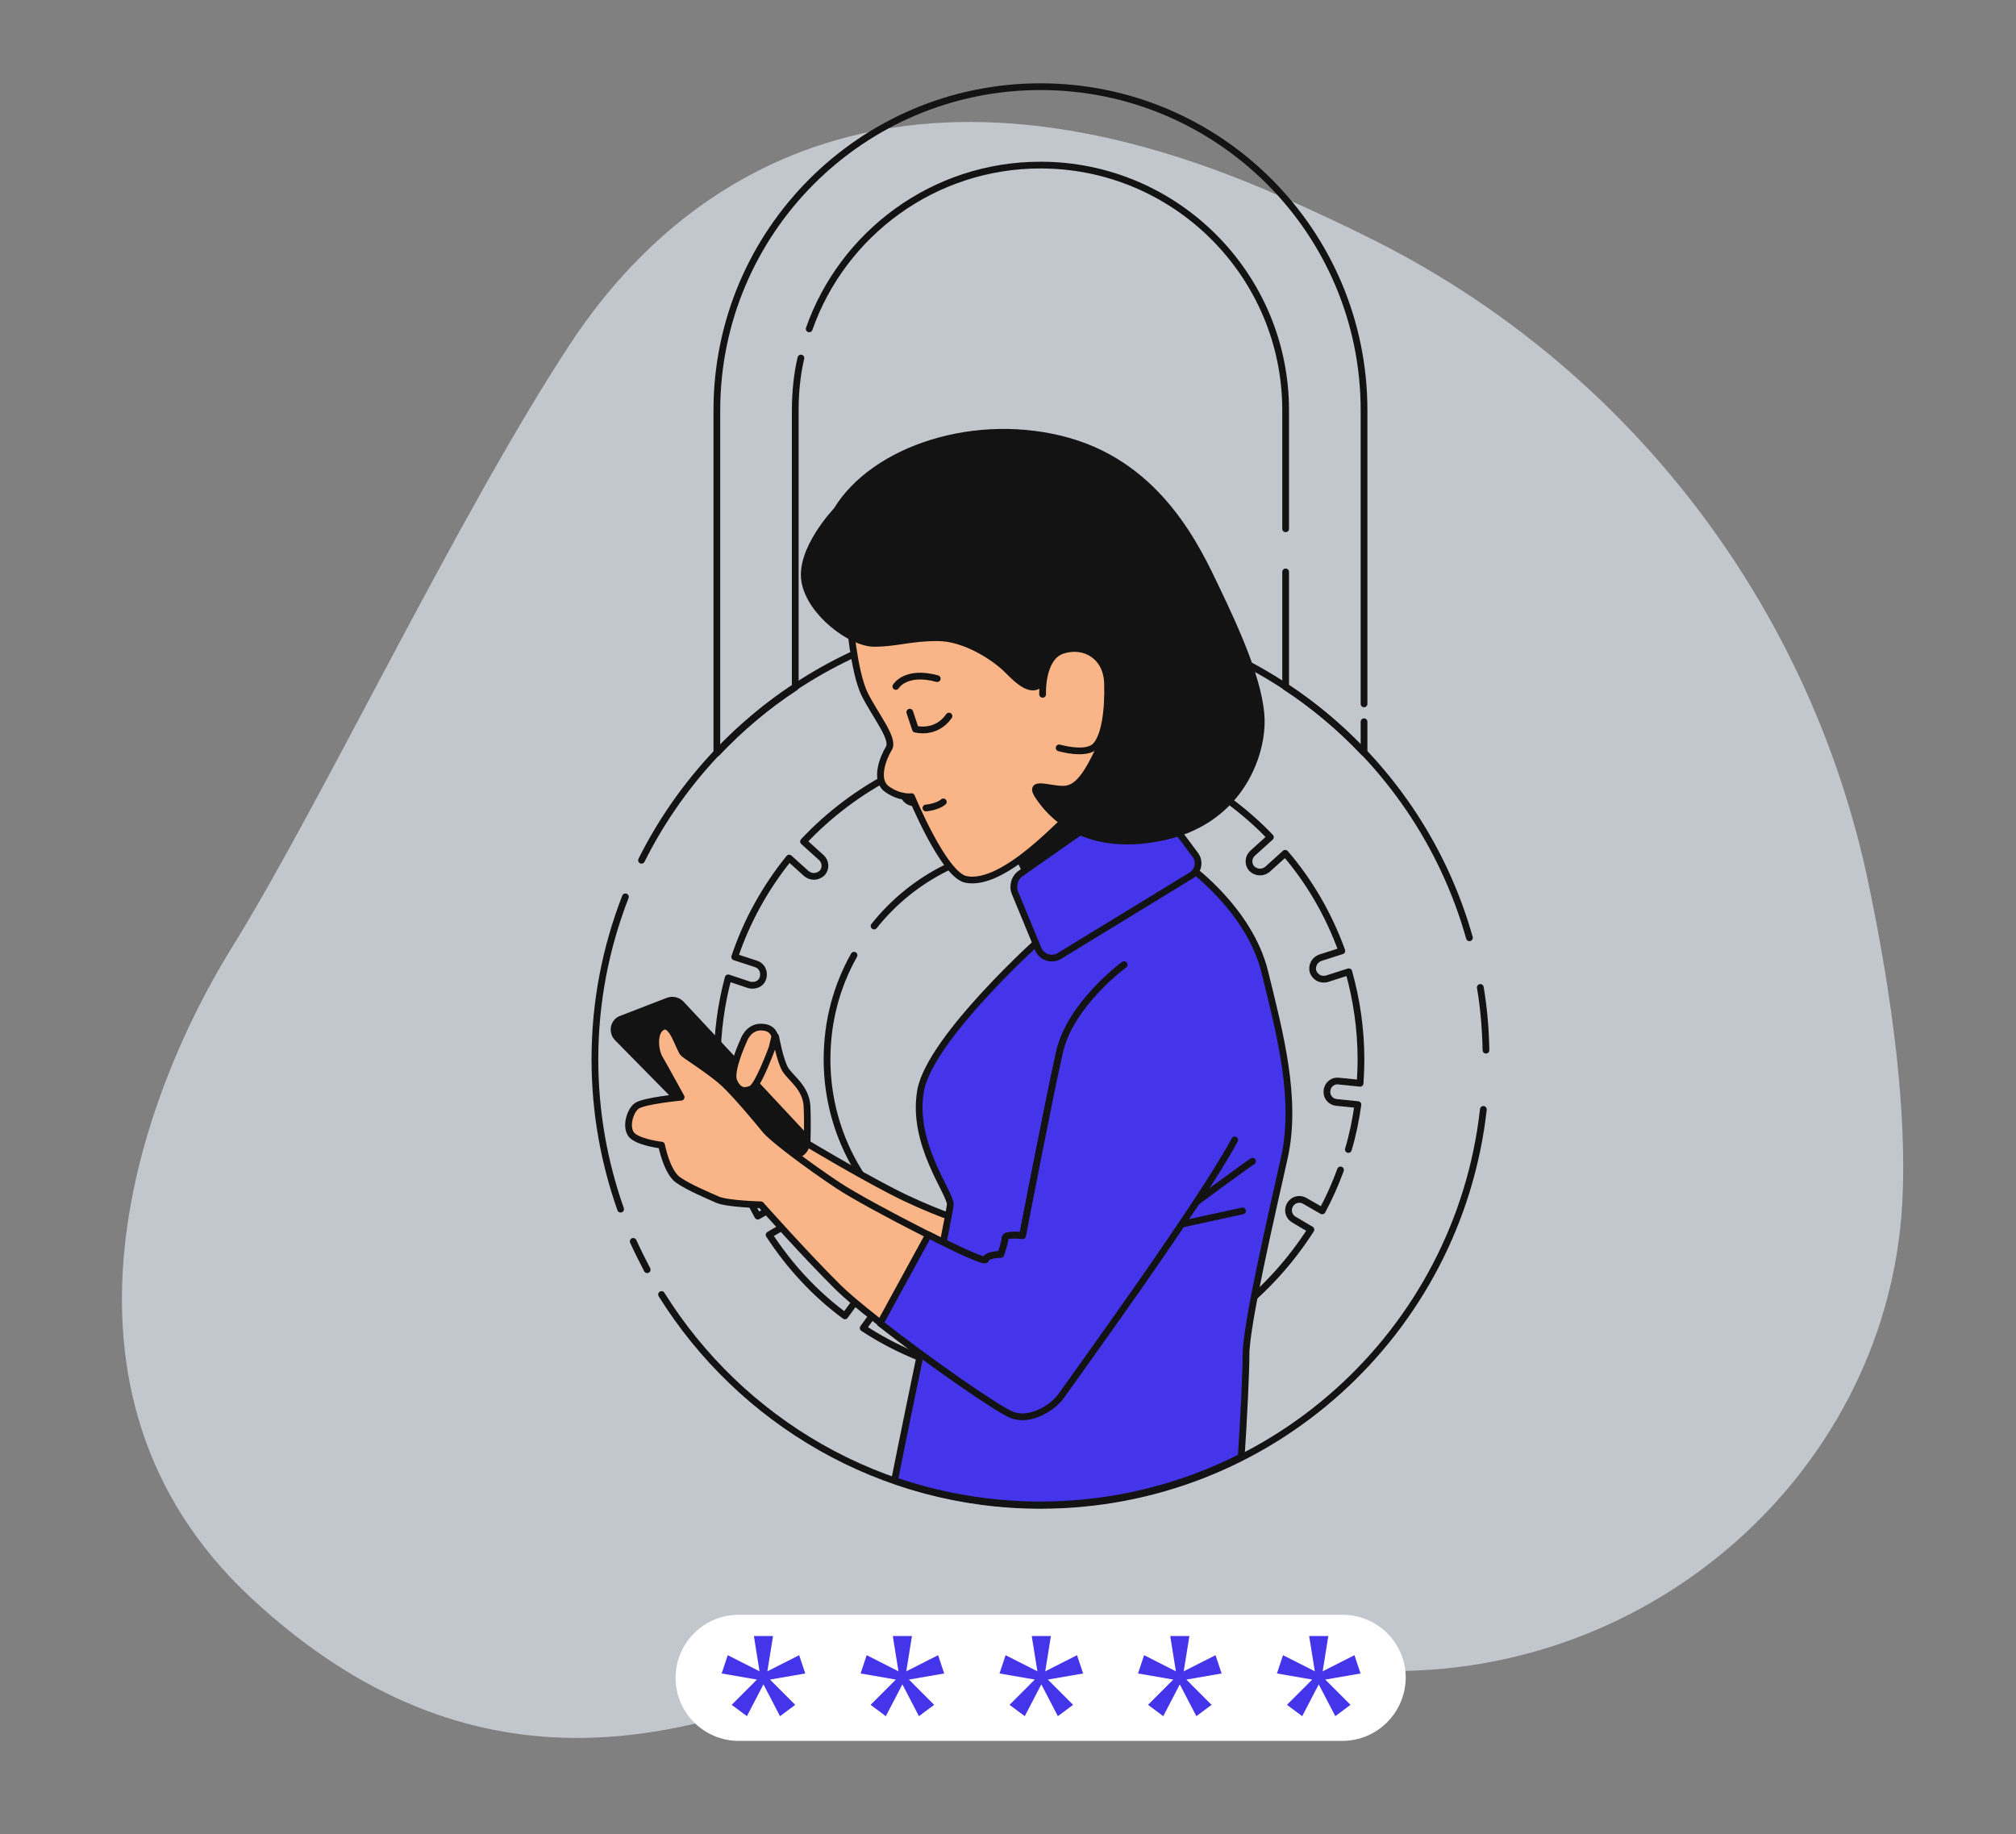 <svg width="299" height="272" viewBox="0 0 299 272" fill="none" xmlns="http://www.w3.org/2000/svg">
<rect x="0" y="0" width="299" height="272" fill="#808080" stroke="none"/>
<path opacity="0.7" d="M277.204 131.388C268.585 89.616 241.244 54.121 203.001 35.232C199.005 33.235 194.724 31.238 190.215 29.24C133.706 4.131 101.171 25.816 84.618 50.925C68.065 76.034 47.516 119.405 34.388 140.519C21.259 161.633 4.136 206.145 37.242 236.96C70.348 267.776 101.742 257.504 123.432 248.944C145.122 240.384 166.812 247.803 206.768 247.803C246.724 247.803 279.83 216.987 282.113 178.753C282.912 164.772 280.572 147.595 277.204 131.388Z" fill="#DFE5EE"/>
<path d="M217.936 139.068C210.121 111.293 184.607 90.947 154.312 90.947C128.411 90.947 105.997 105.868 95.145 127.571" stroke="#131313" stroke-miterlimit="10" stroke-linecap="round" stroke-linejoin="round"/>
<path d="M220.39 155.733C220.326 152.568 220.068 149.468 219.551 146.432" stroke="#131313" stroke-miterlimit="10" stroke-linecap="round" stroke-linejoin="round"/>
<path d="M98.117 191.97C109.808 210.702 130.607 223.233 154.312 223.233C188.353 223.233 216.322 197.525 220.003 164.518" stroke="#131313" stroke-miterlimit="10" stroke-linecap="round" stroke-linejoin="round"/>
<path d="M93.918 184.089C94.564 185.51 95.274 186.931 95.985 188.288" stroke="#131313" stroke-miterlimit="10" stroke-linecap="round" stroke-linejoin="round"/>
<path d="M92.755 132.997C89.849 140.489 88.234 148.563 88.234 157.09C88.234 164.905 89.59 172.334 92.045 179.31" stroke="#131313" stroke-miterlimit="10" stroke-linecap="round" stroke-linejoin="round"/>
<path d="M199.979 170.46C200.625 168.329 201.077 166.068 201.4 163.807L198.235 163.484C197.331 163.42 196.685 162.58 196.814 161.74C196.879 160.836 197.718 160.19 198.558 160.319L201.723 160.642C201.788 159.48 201.852 158.317 201.852 157.154C201.852 152.633 201.206 148.24 200.044 144.106L196.814 145.14C196.62 145.205 196.491 145.205 196.297 145.205C195.587 145.205 195.006 144.752 194.747 144.106C194.489 143.267 194.941 142.362 195.781 142.04L199.01 141.006C197.073 135.645 194.23 130.736 190.613 126.537L187.965 128.927C187.642 129.186 187.254 129.315 186.867 129.315C186.415 129.315 185.963 129.121 185.64 128.798C185.058 128.152 185.123 127.119 185.769 126.537L188.417 124.147C184.542 120.078 179.891 116.719 174.788 114.265L173.238 117.688C172.979 118.269 172.398 118.657 171.752 118.657C171.558 118.657 171.3 118.592 171.106 118.528C170.267 118.14 169.944 117.236 170.267 116.396L171.752 113.037C166.649 110.97 161.094 109.808 155.216 109.679V113.425C155.216 114.329 154.506 115.04 153.602 115.04C152.697 115.04 151.987 114.329 151.987 113.425V109.679C146.173 109.937 140.618 111.229 135.58 113.36L137.066 116.784C137.453 117.623 137.066 118.528 136.226 118.915C136.032 118.98 135.774 119.044 135.58 119.044C134.934 119.044 134.353 118.657 134.095 118.076L132.609 114.717C127.571 117.3 122.985 120.724 119.174 124.793L121.822 127.183C122.468 127.765 122.532 128.798 121.951 129.444C121.628 129.767 121.176 129.961 120.724 129.961C120.336 129.961 119.949 129.831 119.626 129.573L117.042 127.248C113.554 131.575 110.777 136.485 108.968 141.91L112.133 142.944C112.973 143.202 113.425 144.106 113.167 145.011C112.973 145.721 112.327 146.109 111.616 146.109C111.423 146.109 111.293 146.109 111.1 146.044L107.999 145.011C106.966 148.886 106.384 153.02 106.384 157.219C106.384 158.704 106.449 160.125 106.578 161.547L109.679 161.224C110.583 161.094 111.358 161.805 111.423 162.645C111.487 163.549 110.841 164.324 110.001 164.389L106.966 164.712C107.87 170.331 109.743 175.563 112.391 180.343L114.911 178.922C115.686 178.47 116.655 178.728 117.107 179.503C117.559 180.278 117.3 181.247 116.525 181.699L114.071 183.121C117.107 187.771 120.853 191.841 125.31 195.135L126.925 192.939C127.442 192.228 128.475 192.034 129.186 192.551C129.896 193.068 130.09 194.101 129.573 194.812L128.023 196.943C132.544 199.915 137.647 202.111 143.073 203.403L143.59 200.819C143.784 199.915 144.623 199.398 145.528 199.592C146.432 199.785 146.949 200.625 146.755 201.529L146.238 204.049C148.757 204.501 151.405 204.695 154.054 204.695C156.96 204.695 159.867 204.436 162.645 203.919L162.063 201.336C161.869 200.431 162.451 199.592 163.291 199.398C164.13 199.204 165.035 199.785 165.228 200.625L165.745 203.209C171.171 201.852 176.209 199.527 180.731 196.491L179.116 194.23C178.599 193.52 178.728 192.486 179.503 191.97C180.214 191.453 181.247 191.582 181.764 192.357L183.379 194.553C187.707 191.13 191.453 186.996 194.424 182.345L191.905 180.86C191.13 180.408 190.872 179.439 191.324 178.664C191.776 177.889 192.745 177.63 193.52 178.082L196.104 179.568C197.137 177.63 198.041 175.628 198.817 173.496" stroke="#131313" stroke-miterlimit="10" stroke-linecap="round" stroke-linejoin="round"/>
<path d="M126.666 141.652C124.083 146.238 122.662 151.47 122.662 157.09C122.662 174.594 136.807 188.74 154.312 188.74C171.817 188.74 185.963 174.594 185.963 157.09C185.963 139.585 171.817 125.439 154.312 125.439C144.3 125.439 135.386 130.09 129.638 137.324" stroke="#131313" stroke-miterlimit="10" stroke-linecap="round" stroke-linejoin="round"/>
<path d="M120.014 48.767C124.987 34.622 138.487 24.481 154.312 24.481C174.401 24.481 190.678 40.823 190.678 60.846V78.416" stroke="#131313" stroke-miterlimit="10" stroke-linecap="round" stroke-linejoin="round"/>
<path d="M202.305 104.382V60.846C202.305 34.363 180.795 12.854 154.312 12.854C127.829 12.854 106.32 34.363 106.32 60.846V111.681C109.808 107.999 113.683 104.705 117.947 101.927V60.846C117.947 58.198 118.205 55.55 118.786 53.095" stroke="#131313" stroke-miterlimit="10" stroke-linecap="round" stroke-linejoin="round"/>
<path d="M190.678 84.81V101.863C194.941 104.64 198.817 107.935 202.305 111.616V107.03" stroke="#131313" stroke-miterlimit="10" stroke-linecap="round" stroke-linejoin="round"/>
<path d="M199.075 257.661H109.549C104.705 257.661 100.7 253.72 100.7 248.811C100.7 243.967 104.64 239.962 109.549 239.962H199.14C203.984 239.962 207.989 243.902 207.989 248.811C207.924 253.72 203.984 257.661 199.075 257.661Z" fill="white" stroke="white" stroke-miterlimit="10" stroke-linecap="round" stroke-linejoin="round"/>
<path d="M112.65 247.843L111.81 242.611H114.652L113.813 247.843L118.528 245.453L119.432 248.166L114.2 249.07L117.946 252.816L115.686 254.496L113.231 249.78L110.777 254.496L108.516 252.816L112.262 249.07L107.03 248.166L107.935 245.453L112.65 247.843Z" fill="#4535EA"/>
<path d="M133.255 247.843L132.415 242.611H135.257L134.417 247.843L139.133 245.453L140.037 248.166L134.805 249.07L138.551 252.816L136.291 254.496L133.836 249.78L131.382 254.496L129.121 252.816L132.867 249.07L127.635 248.166L128.54 245.453L133.255 247.843Z" fill="#4535EA"/>
<path d="M153.86 247.843L153.021 242.611H155.863L155.023 247.843L159.738 245.453L160.643 248.166L155.411 249.07L159.157 252.816L156.896 254.496L154.442 249.78L151.987 254.496L149.726 252.816L153.473 249.07L148.241 248.166L149.145 245.453L153.86 247.843Z" fill="#4535EA"/>
<path d="M174.4 247.843L173.561 242.611H176.403L175.563 247.843L180.278 245.453L181.183 248.166L175.951 249.07L179.697 252.816L177.436 254.496L174.982 249.78L172.527 254.496L170.266 252.816L174.013 249.07L168.781 248.166L169.685 245.453L174.4 247.843Z" fill="#4535EA"/>
<path d="M195.006 247.843L194.166 242.611H197.008L196.168 247.843L200.884 245.453L201.788 248.166L196.556 249.07L200.302 252.816L198.042 254.496L195.587 249.78L193.133 254.496L190.872 252.816L194.618 249.07L189.386 248.166L190.291 245.453L195.006 247.843Z" fill="#4535EA"/>
<path d="M115.04 153.731C115.04 153.731 115.686 157.283 116.461 158.575C117.236 159.867 119.561 161.288 119.69 164.066C119.82 166.779 119.69 169.556 119.69 169.556C119.69 169.556 126.666 173.755 132.286 176.661C137.906 179.568 142.75 181.054 142.75 181.054L141.135 194.489C141.135 194.489 124.018 182.539 119.949 178.857C115.879 175.176 112.198 170.977 111.552 170.783C110.906 170.59 105.738 163.549 105.609 162.709C105.48 161.87 108.064 160.255 108.839 160.448C109.614 160.642 110.647 158.64 111.1 157.09C111.552 155.539 111.616 153.537 112.714 153.537C113.812 153.537 115.04 153.731 115.04 153.731Z" fill="#F9B587" stroke="#131313" stroke-miterlimit="10" stroke-linecap="round" stroke-linejoin="round"/>
<path d="M91.592 153.925L111.422 174.078C112.004 174.659 112.973 174.788 113.683 174.336L118.786 170.977C119.69 170.396 119.884 169.104 119.109 168.264L101.023 148.886C100.506 148.37 99.796 148.176 99.085 148.434L92.238 151.083C91.011 151.47 90.688 153.02 91.592 153.925Z" fill="#131313" stroke="#131313" stroke-miterlimit="10" stroke-linecap="round" stroke-linejoin="round"/>
<path d="M132.673 219.551C139.456 221.876 146.755 223.168 154.312 223.168C165.034 223.168 175.175 220.584 184.089 216.063C184.477 210.314 184.8 203.403 184.8 200.884C184.8 196.491 188.546 180.343 190.484 171.688C192.422 162.968 189.838 153.279 187.577 144.107C185.316 134.934 176.467 128.604 176.467 128.604L154.506 139.068C154.506 139.068 138.035 153.795 136.549 161.676C135.128 169.556 140.941 176.855 140.941 178.599C140.877 180.085 134.805 208.699 132.673 219.551Z" fill="#4535EA" stroke="#131313" stroke-miterlimit="10" stroke-linecap="round" stroke-linejoin="round"/>
<path d="M176.79 178.728C176.79 178.728 185.123 172.592 185.768 172.204" stroke="#131313" stroke-miterlimit="10" stroke-linecap="round" stroke-linejoin="round"/>
<path d="M175.111 181.57L184.283 179.568" stroke="#131313" stroke-miterlimit="10" stroke-linecap="round" stroke-linejoin="round"/>
<path d="M151.018 126.925L152.956 130.994L170.396 119.367L165.745 112.908L150.243 125.827L151.018 126.925Z" fill="#131313" stroke="#131313" stroke-miterlimit="10" stroke-linecap="round" stroke-linejoin="round"/>
<path d="M168.264 117.688L151.405 129.509C150.436 130.155 150.113 131.446 150.565 132.48L153.989 140.748C154.506 141.975 155.991 142.427 157.089 141.781L176.661 129.832C177.759 129.186 178.017 127.7 177.242 126.731L170.848 118.14C170.266 117.301 169.104 117.107 168.264 117.688Z" fill="#4535EA" stroke="#131313" stroke-miterlimit="10" stroke-linecap="round" stroke-linejoin="round"/>
<path d="M126.021 91.786C126.021 91.786 126.602 99.537 128.217 102.896C129.896 106.255 132.674 109.549 131.834 110.97C130.994 112.327 129.638 115.686 131.575 117.042C133.513 118.399 135.193 118.14 135.193 118.14C135.193 118.14 139.973 129.767 143.267 130.413C149.016 131.576 157.929 121.176 158.769 120.918C159.609 120.659 166.843 115.621 167.36 109.291C167.941 102.896 164.582 93.789 161.805 92.626C159.027 91.528 153.214 92.884 148.24 90.947C143.267 89.009 127.183 84.294 126.021 91.786Z" fill="#F9B587" stroke="#131313" stroke-miterlimit="10" stroke-linecap="round" stroke-linejoin="round"/>
<path d="M134.934 105.609L135.774 108.128C135.774 108.128 138.81 108.968 140.747 106.191" stroke="#131313" stroke-miterlimit="10" stroke-linecap="round" stroke-linejoin="round"/>
<path d="M132.867 101.798C132.867 101.798 134.288 99.344 139.004 100.636" stroke="#131313" stroke-miterlimit="10" stroke-linecap="round" stroke-linejoin="round"/>
<path d="M137.324 119.82C137.324 119.82 139.004 119.69 139.908 118.915" stroke="#131313" stroke-miterlimit="10" stroke-linecap="round" stroke-linejoin="round"/>
<path d="M124.082 75.703C124.082 75.703 118.527 81.516 119.367 86.231C120.207 90.947 126.279 95.404 129.637 95.404C132.996 95.404 134.934 94.564 139.068 94.564C143.202 94.564 147.659 97.6 149.338 99.279C151.018 100.959 153.214 103.155 154.635 100.959C155.991 98.762 155.216 96.825 160.707 97.341C166.262 97.923 165.163 106.514 163.226 110.647C161.288 114.781 159.867 117.042 157.671 117.042C155.475 117.042 152.374 115.686 154.054 118.14C155.733 120.659 160.707 126.473 172.075 124.212C183.443 122.016 187.06 112.585 187.06 107.03C187.06 101.475 183.185 93.143 180.407 87.329C177.63 81.516 172.075 69.308 158.51 65.433C144.881 61.557 129.637 66.531 124.082 75.703Z" fill="#131313" stroke="#131313" stroke-miterlimit="10" stroke-linecap="round" stroke-linejoin="round"/>
<path d="M154.635 102.961C154.635 102.961 154.376 97.471 157.606 96.437C160.9 95.404 164.13 97.341 164.259 101.281C164.388 105.222 163.872 109.226 162.451 110.647C161.029 112.068 157.089 110.906 157.089 110.906" fill="#F9B587"/>
<path d="M154.635 102.961C154.635 102.961 154.376 97.471 157.606 96.437C160.9 95.404 164.13 97.341 164.259 101.281C164.388 105.222 163.872 109.226 162.451 110.647C161.029 112.068 157.089 110.906 157.089 110.906" stroke="#131313" stroke-miterlimit="10" stroke-linecap="round" stroke-linejoin="round"/>
<path d="M166.714 143.073C166.714 143.073 158.769 148.886 157.154 155.992C155.539 163.097 151.663 183.25 151.663 183.25C151.663 183.25 149.08 182.927 149.08 183.573C149.08 184.219 148.434 186.027 148.434 186.027C148.434 186.027 146.367 186.027 146.173 186.802C145.979 187.577 128.733 178.728 124.341 175.822C119.948 172.915 114.523 168.846 113.489 167.554C112.456 166.262 109.097 162.257 107.353 160.642C105.609 159.027 102.056 156.767 101.41 156.25C100.764 155.733 99.796 151.599 98.31 152.245C96.824 152.891 97.147 155.798 97.793 156.896C98.439 157.994 101.023 162.709 101.023 162.709C101.023 162.709 95.532 163.226 94.434 164.001C93.336 164.776 92.626 167.554 93.918 168.523C95.209 169.492 98.116 169.814 98.116 169.814C98.116 169.814 98.891 173.819 100.571 174.982C102.25 176.145 104.963 177.243 106.384 177.889C107.805 178.534 112.843 178.664 112.843 178.664C112.843 178.664 119.625 186.286 124.341 190.936C129.056 195.587 147.465 208.893 150.178 209.797C152.891 210.702 156.12 208.635 157.283 207.085C158.446 205.534 177.307 178.793 181.828 169.944" fill="#F9B587"/>
<path d="M166.714 143.073C166.714 143.073 158.769 148.886 157.154 155.992C155.539 163.097 151.663 183.25 151.663 183.25C151.663 183.25 149.08 182.927 149.08 183.573C149.08 184.219 148.434 186.027 148.434 186.027C148.434 186.027 146.367 186.027 146.173 186.802C145.979 187.577 128.733 178.728 124.341 175.822C119.948 172.915 114.523 168.846 113.489 167.554C112.456 166.262 109.097 162.257 107.353 160.642C105.609 159.027 102.056 156.767 101.41 156.25C100.764 155.733 99.796 151.599 98.31 152.245C96.824 152.891 97.147 155.798 97.793 156.896C98.439 157.994 101.023 162.709 101.023 162.709C101.023 162.709 95.532 163.226 94.434 164.001C93.336 164.776 92.626 167.554 93.918 168.523C95.209 169.492 98.116 169.814 98.116 169.814C98.116 169.814 98.891 173.819 100.571 174.982C102.25 176.145 104.963 177.243 106.384 177.889C107.805 178.534 112.843 178.664 112.843 178.664C112.843 178.664 119.625 186.286 124.341 190.936C129.056 195.587 147.465 208.893 150.178 209.797C152.891 210.702 156.12 208.635 157.283 207.085C158.446 205.534 177.307 178.793 181.828 169.944" stroke="#131313" stroke-miterlimit="10" stroke-linecap="round" stroke-linejoin="round"/>
<path d="M166.713 143.073C166.713 143.073 158.769 148.886 157.154 155.992C155.539 163.097 151.663 183.25 151.663 183.25C151.663 183.25 149.08 182.927 149.08 183.573C149.08 184.219 148.434 186.027 148.434 186.027C148.434 186.027 146.367 186.027 146.173 186.802C146.108 187.19 142.233 185.446 137.711 183.121L130.542 196.233C137.776 201.917 148.175 209.151 150.178 209.862C152.891 210.831 156.12 208.699 157.283 207.149C158.381 205.534 178.211 178.341 183.12 169.039" fill="#4535EA"/>
<path d="M166.713 143.073C166.713 143.073 158.769 148.886 157.154 155.992C155.539 163.097 151.663 183.25 151.663 183.25C151.663 183.25 149.08 182.927 149.08 183.573C149.08 184.219 148.434 186.027 148.434 186.027C148.434 186.027 146.367 186.027 146.173 186.802C146.108 187.19 142.233 185.446 137.711 183.121L130.542 196.233C137.776 201.917 148.175 209.151 150.178 209.862C152.891 210.831 156.12 208.699 157.283 207.149C158.381 205.534 178.211 178.341 183.12 169.039" stroke="#131313" stroke-miterlimit="10" stroke-linecap="round" stroke-linejoin="round"/>
<path d="M114.523 155.346C114.523 155.346 112.456 161.03 111.423 161.482C110.389 161.934 109.485 161.805 108.839 160.319C108.193 158.834 110.26 154.377 110.26 154.377C110.26 154.377 110.906 152.31 112.844 152.31C114.781 152.31 114.911 153.731 114.911 153.731L114.523 155.346Z" fill="#F9B587" stroke="#131313" stroke-miterlimit="10" stroke-linecap="round" stroke-linejoin="round"/>
</svg>
